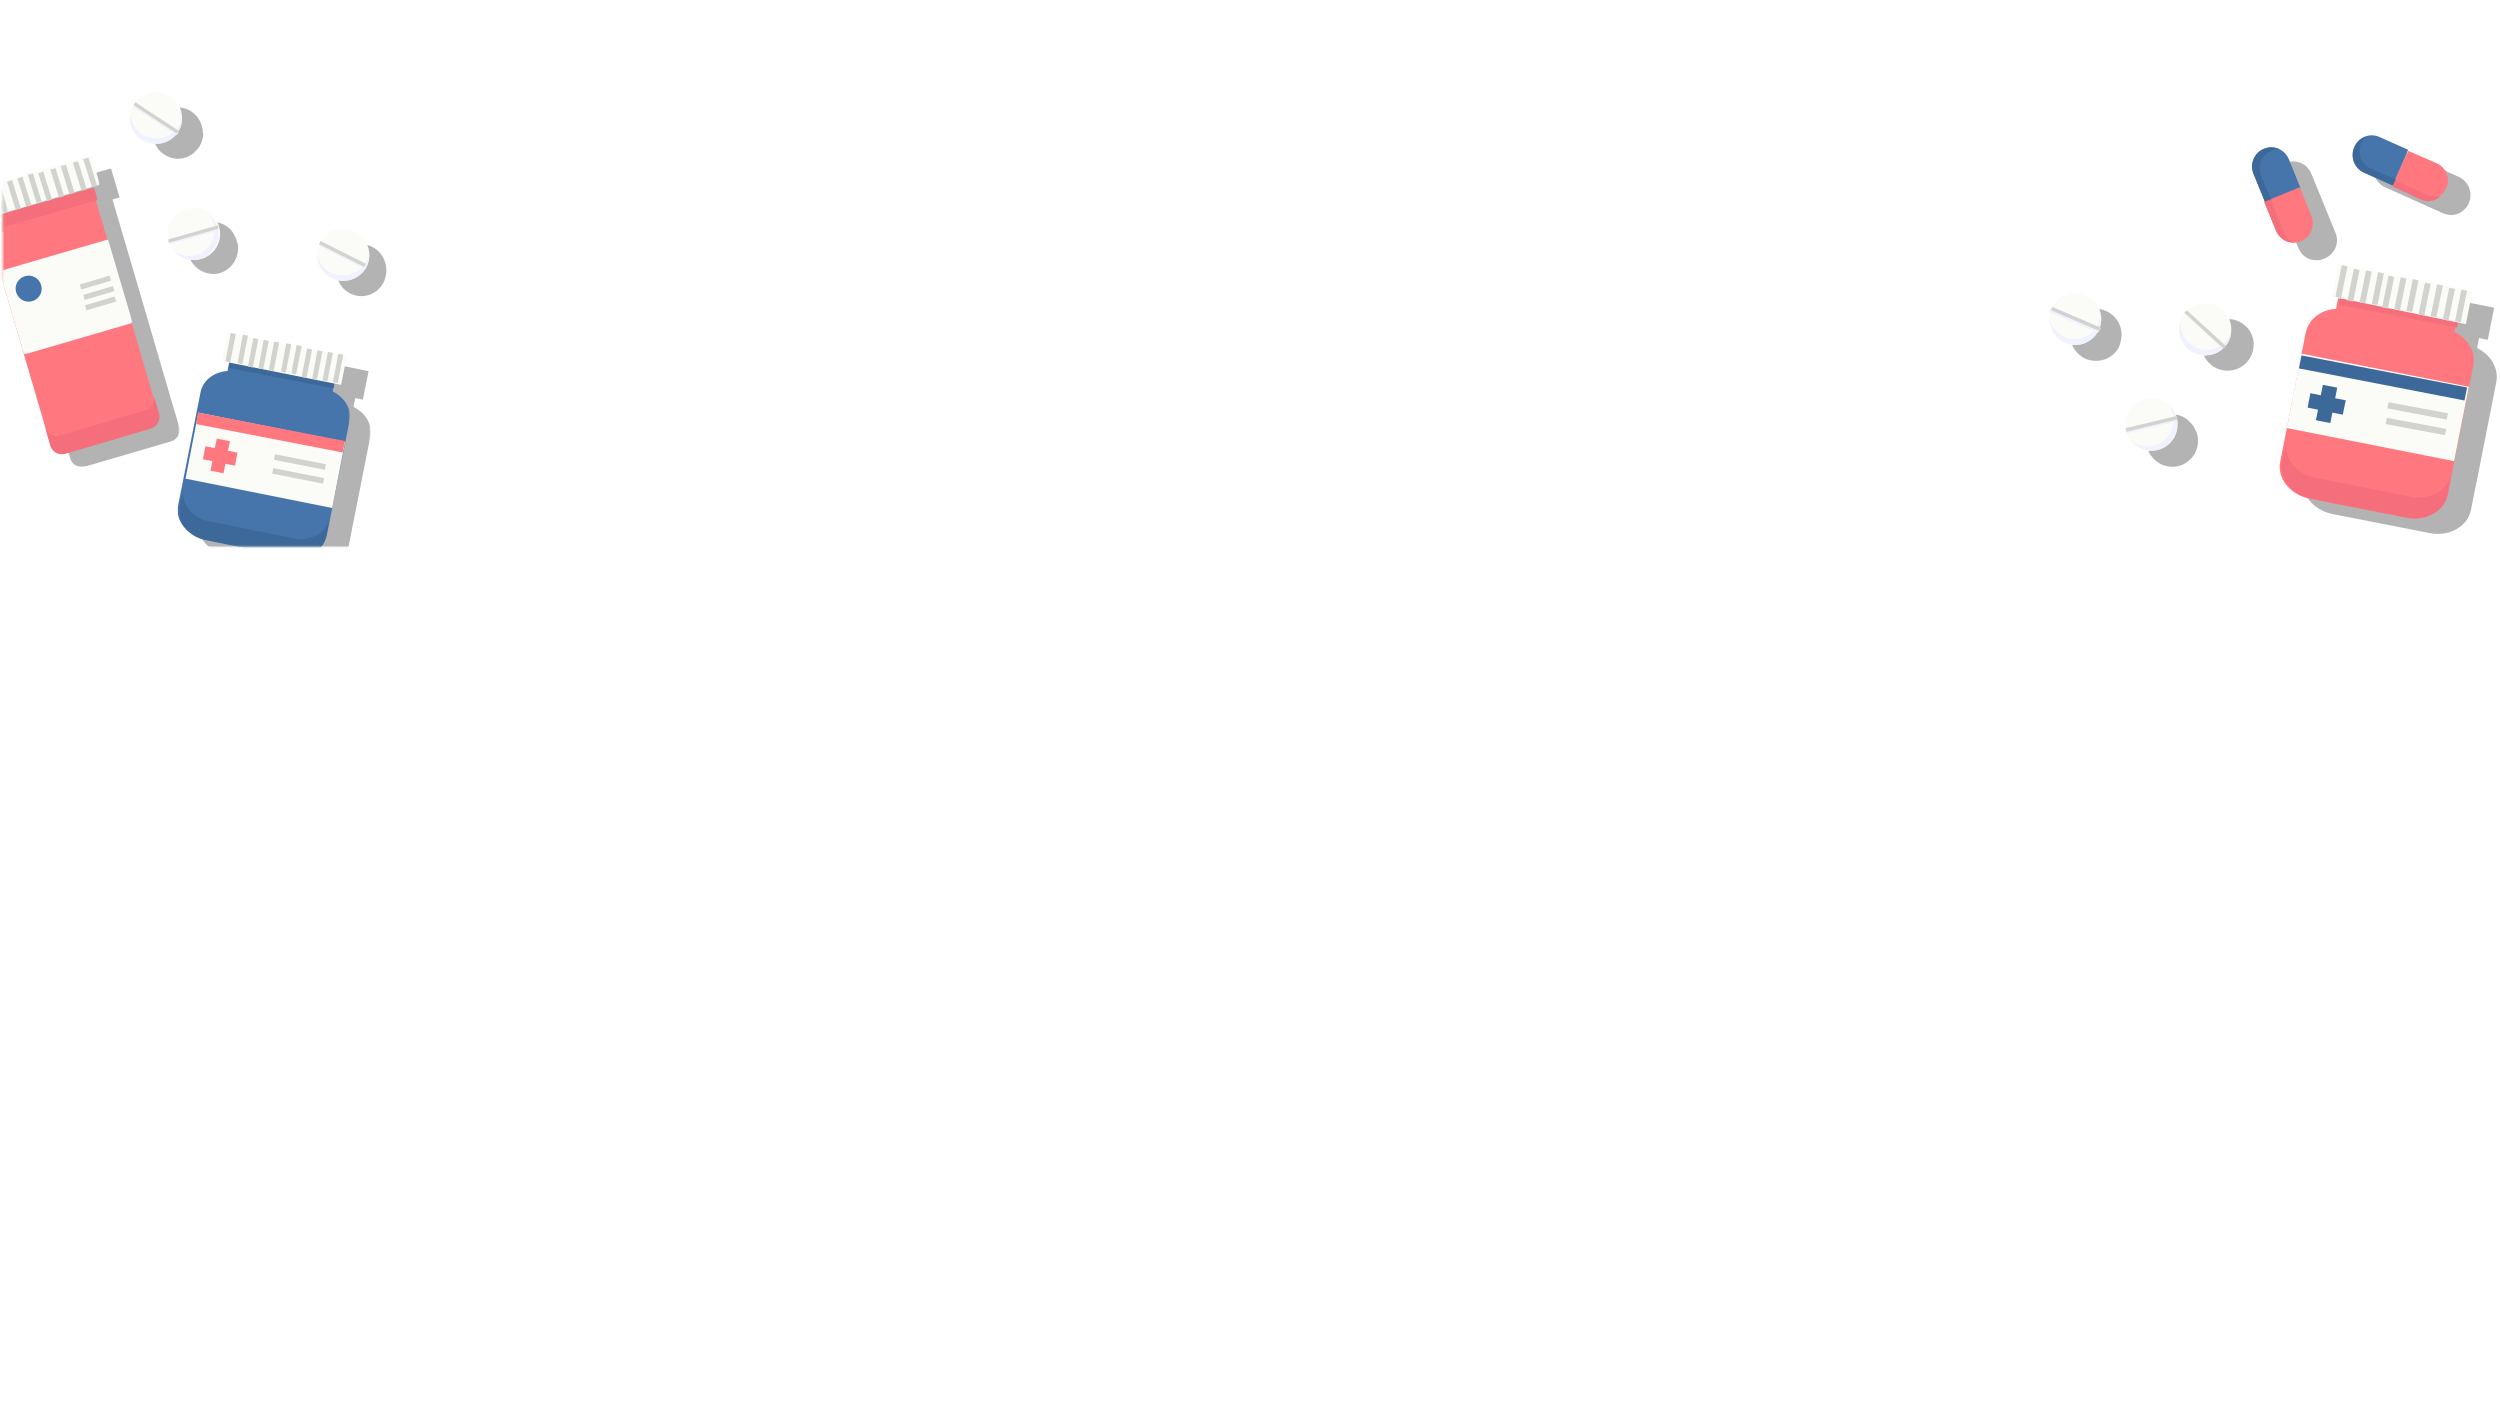 <?xml version="1.0" encoding="utf-8"?>
<!-- Generator: Adobe Illustrator 24.1.2, SVG Export Plug-In . SVG Version: 6.00 Build 0)  -->
<svg version="1.1" id="Layer_1" xmlns="http://www.w3.org/2000/svg" xmlns:xlink="http://www.w3.org/1999/xlink" x="0px" y="0px"
	 viewBox="0 0 1442 809" style="enable-background:new 0 0 1442 809;" xml:space="preserve">
<style type="text/css">
	.st0{fill:none;}
	.st1{opacity:0.3;fill-rule:evenodd;clip-rule:evenodd;enable-background:new    ;}
	.st2{fill-rule:evenodd;clip-rule:evenodd;fill:#4675AB;}
	.st3{fill-rule:evenodd;clip-rule:evenodd;fill:#FF787F;}
	.st4{fill-rule:evenodd;clip-rule:evenodd;fill:#3D699A;}
	.st5{fill-rule:evenodd;clip-rule:evenodd;fill:#F56E7C;}
	.st6{fill-rule:evenodd;clip-rule:evenodd;fill:#FBFCF7;}
	.st7{fill-rule:evenodd;clip-rule:evenodd;fill:#D2D3CE;}
	.st8{fill-rule:evenodd;clip-rule:evenodd;fill:#F0F2FF;}
	.st9{opacity:0.3;}
	.st10{filter:url(#Adobe_OpacityMaskFilter);}
	.st11{fill-rule:evenodd;clip-rule:evenodd;fill:#FFFFFF;}
	.st12{mask:url(#mask-2_1_);fill-rule:evenodd;clip-rule:evenodd;}
	.st13{filter:url(#Adobe_OpacityMaskFilter_1_);}
	.st14{mask:url(#mask-4_1_);fill-rule:evenodd;clip-rule:evenodd;}
	.st15{filter:url(#Adobe_OpacityMaskFilter_2_);}
	.st16{mask:url(#mask-6_1_);fill-rule:evenodd;clip-rule:evenodd;fill:#FF787F;}
	.st17{filter:url(#Adobe_OpacityMaskFilter_3_);}
	.st18{mask:url(#mask-8_1_);fill-rule:evenodd;clip-rule:evenodd;fill:#FBFCF7;}
	.st19{filter:url(#Adobe_OpacityMaskFilter_4_);}
	.st20{mask:url(#mask-10_1_);fill-rule:evenodd;clip-rule:evenodd;fill:#FBFCF7;}
	.st21{filter:url(#Adobe_OpacityMaskFilter_5_);}
	.st22{mask:url(#mask-12_1_);fill-rule:evenodd;clip-rule:evenodd;fill:#D2D3CE;}
	.st23{filter:url(#Adobe_OpacityMaskFilter_6_);}
	.st24{mask:url(#mask-14_1_);fill-rule:evenodd;clip-rule:evenodd;fill:#F56E7C;}
	.st25{filter:url(#Adobe_OpacityMaskFilter_7_);}
	.st26{mask:url(#mask-16_1_);fill-rule:evenodd;clip-rule:evenodd;fill:#4675AB;}
	.st27{filter:url(#Adobe_OpacityMaskFilter_8_);}
	.st28{mask:url(#mask-18_1_);fill-rule:evenodd;clip-rule:evenodd;fill:#3D699A;}
</style>
<g id="Page-1">
	<g id="AB2D-Overview-page" transform="translate(1, 3)">
		<g id="Group-2" transform="translate(-0.577, -3)">
			<polygon id="Fill-3" class="st0" points="0.6,809 1440.6,809 1440.6,0 0.6,0 			"/>
			<g id="Group-212" transform="translate(0, 53)">
				<path id="Fill-1" class="st1" d="M1346.7,81.3l-6.9-16.9l-7.1-17.3c-1.3-3.1-3.8-5.4-6.8-6.4c0,0,0,0,0,0
					c-0.4-0.1-0.7-0.2-1.1-0.3c0,0,0,0-0.1,0c-0.3-0.1-0.7-0.2-1.1-0.2c0,0-0.1,0-0.1,0c-0.3,0-0.7-0.1-1-0.1c-0.1,0-0.1,0-0.2,0
					c-0.3,0-0.6,0-0.9,0c-0.1,0-0.2,0-0.3,0c-0.3,0-0.6,0.1-0.9,0.1c-0.1,0-0.2,0-0.3,0c-0.3,0.1-0.6,0.1-0.9,0.2
					c-0.1,0-0.2,0-0.3,0.1c-0.4,0.1-0.8,0.2-1.2,0.4c-5.9,2.4-8.7,9-6.3,14.8l7.1,17.3l6.9,16.9c0.2,0.5,0.4,0.9,0.7,1.4
					c0.1,0.1,0.1,0.2,0.2,0.3c0.3,0.4,0.5,0.8,0.8,1.2c0,0,0,0,0,0.1c0.3,0.4,0.7,0.7,1,1.1c0.1,0.1,0.2,0.1,0.2,0.2
					c0.4,0.3,0.7,0.6,1.1,0.9c0,0,0,0,0,0c0.4,0.3,0.9,0.5,1.3,0.8c0.1,0,0.1,0.1,0.2,0.1c0.9,0.4,1.9,0.8,2.9,0.9c0,0,0.1,0,0.1,0
					c0.5,0.1,1,0.1,1.6,0.2c1.6,0.1,3.2-0.2,4.7-0.8C1346.3,93.8,1349.1,87.2,1346.7,81.3"/>
				<path id="Fill-3_1_" class="st1" d="M1423.6,64.2c2.5-5.8-0.1-12.6-5.8-15.2l-16.5-7.4l-16.9-7.6c-2.7-1.2-5.5-1.2-8.1-0.4l0,0
					c-0.4,0.1-0.7,0.3-1.1,0.4c0,0,0,0,0,0c-0.3,0.2-0.7,0.3-1,0.5c0,0,0,0,0,0c-0.3,0.2-0.6,0.4-0.9,0.6c0,0-0.1,0-0.1,0.1
					c-0.3,0.2-0.5,0.4-0.8,0.6c0,0-0.1,0.1-0.1,0.1c-0.2,0.2-0.4,0.4-0.7,0.7c-0.1,0.1-0.1,0.1-0.2,0.2c-0.2,0.2-0.4,0.5-0.5,0.7
					c-0.1,0.1-0.1,0.2-0.2,0.2c-0.2,0.2-0.3,0.5-0.5,0.7c-0.1,0.1-0.1,0.2-0.2,0.3c-0.2,0.3-0.4,0.7-0.5,1.1
					c-2.5,5.8,0.1,12.6,5.8,15.2l16.9,7.6l16.5,7.4c0.5,0.2,0.9,0.4,1.4,0.5c0.1,0,0.2,0.1,0.4,0.1c0.5,0.1,0.9,0.2,1.4,0.3
					c0,0,0,0,0.1,0c0.5,0.1,1,0.1,1.5,0.1c0.1,0,0.2,0,0.3,0c0.5,0,0.9-0.1,1.4-0.1c0,0,0,0,0,0c0.5-0.1,1-0.2,1.5-0.4
					c0.1,0,0.1,0,0.2-0.1c1-0.3,1.9-0.8,2.7-1.4c0,0,0.1,0,0.1-0.1c0.4-0.3,0.8-0.6,1.2-1h0C1422,67,1423,65.7,1423.6,64.2"/>
				<path id="Fill-5" class="st1" d="M1428.4,147.8l0.4-2.3l0.7-3.5l5,1l3.7-18.5l-30.5-6.1l-3.3-0.7l-17.5-3.5l-1.1-0.2l-19.7-3.9
					l-3.3-0.7l-2.7-0.5l-3.7,18.5l5,1l-1.2,5.9c-8.7,0.6-15.9,6-17.5,13.7l-3,15.1l-1.1,5.7l-6.9,35h0l-3.6,18.4
					c-1.9,9.6,5.7,19.1,16.9,21.3l56.1,11c11.2,2.2,21.8-3.8,23.7-13.3l2.4-12l1.3-6.3l6.9-35l4.1-20.8
					C1440.8,159.3,1436.2,151.6,1428.4,147.8"/>
				<path id="Fill-7" class="st1" d="M1193.7,142c0,0.2,0,0.3,0.1,0.5c0.1,0.6,0.2,1.3,0.4,1.9c0,0,0,0,0,0c0.2,0.6,0.4,1.2,0.7,1.8
					c0.1,0.1,0.1,0.3,0.2,0.4c0.3,0.6,0.6,1.1,0.9,1.7c0,0,0,0,0,0c0.4,0.5,0.7,1,1.2,1.5c0.1,0.1,0.2,0.2,0.3,0.4
					c0.4,0.5,0.9,0.9,1.4,1.4c0,0,0,0,0,0c0.5,0.4,1,0.8,1.6,1.2c0.1,0.1,0.3,0.2,0.4,0.3c0.6,0.3,1.2,0.7,1.8,0.9
					c2.9,1.2,5.9,1.4,8.7,0.9c0.9-0.2,1.9-0.5,2.8-0.8c1.3-0.5,2.6-1.3,3.7-2.2c1.4-1.1,2.6-2.5,3.5-4.1l0,0c0,0,0-0.1,0.1-0.1
					c0-0.1,0.1-0.1,0.1-0.2c0.1-0.2,0.2-0.3,0.2-0.5c0,0,0,0,0,0l0,0c0-0.1,0.1-0.2,0.1-0.3c0,0,0-0.1,0.1-0.1c0,0,0-0.1,0-0.1
					c0.1-0.1,0.1-0.3,0.2-0.4c0.1-0.3,0.2-0.6,0.3-0.9l0,0c0-0.1,0.1-0.3,0.1-0.4c0-0.1,0.1-0.3,0.1-0.4c0.1-0.3,0.2-0.6,0.2-0.9
					c0-0.2,0.1-0.3,0.1-0.5c0.1-0.3,0.1-0.6,0.1-0.9c0-0.2,0-0.3,0.1-0.5c0-0.4,0.1-0.8,0.1-1.3c0-0.2,0-0.3,0-0.5
					c0-0.3,0-0.6,0-0.8c0-0.2,0-0.4-0.1-0.6c0-0.2-0.1-0.5-0.1-0.7c0-0.2-0.1-0.4-0.1-0.6c0-0.1,0-0.1,0-0.2c0,0,0,0,0,0
					c-1-4.6-4.2-8.6-8.8-10.6c-7.3-3.1-15.7,0.1-19.2,7.1l0,0c-0.1,0.3-0.3,0.6-0.4,0.9c-0.1,0.2-0.1,0.3-0.2,0.5c0,0,0,0.1,0,0.1
					c0,0,0,0.1,0,0.1c0,0.1-0.1,0.2-0.1,0.3l0,0l0,0c-0.1,0.3-0.2,0.5-0.2,0.8c0,0.1,0,0.1-0.1,0.2l0,0c-0.4,1.3-0.5,2.6-0.5,3.9
					c0,0,0,0,0,0c0,0,0,0,0,0C1193.6,140.7,1193.6,141.3,1193.7,142"/>
				<path id="Fill-9" class="st1" d="M1294.8,135c-5.8-5.4-14.8-5.3-20.5,0.1l0,0c-0.2,0.2-0.5,0.5-0.7,0.7
					c-0.1,0.1-0.2,0.2-0.3,0.4c0,0,0,0-0.1,0.1c0,0-0.1,0.1-0.1,0.1c-0.1,0.1-0.1,0.1-0.2,0.2l0,0c0,0,0,0,0,0
					c-0.2,0.2-0.3,0.4-0.5,0.6c0,0-0.1,0.1-0.1,0.1l0,0c-0.8,1.1-1.4,2.3-1.9,3.5v0c0,0,0,0,0,0c-0.2,0.6-0.4,1.2-0.5,1.9
					c0,0.1-0.1,0.3-0.1,0.4c-0.1,0.6-0.2,1.3-0.3,1.9c0,0,0,0,0,0c0,0.6,0,1.3,0,1.9c0,0.2,0,0.3,0,0.5c0.1,0.6,0.2,1.3,0.3,1.9
					c0,0,0,0,0,0c0.1,0.6,0.3,1.2,0.6,1.8c0.1,0.1,0.1,0.3,0.2,0.4c0.2,0.6,0.5,1.2,0.8,1.8c0,0,0,0,0,0c0.3,0.6,0.7,1.1,1.1,1.6
					c0.1,0.1,0.2,0.3,0.3,0.4c0.4,0.5,0.9,1,1.4,1.5c5.6,5.2,14.1,5.3,19.8,0.6l0,0c0,0,0.1-0.1,0.1-0.1c0.2-0.2,0.4-0.4,0.6-0.5
					c0,0,0,0,0,0l0,0c0.1-0.1,0.1-0.1,0.2-0.2c0,0,0.1-0.1,0.1-0.1c0,0,0,0,0.1-0.1c0.1-0.1,0.2-0.2,0.3-0.3
					c0.2-0.2,0.4-0.5,0.6-0.7l0,0c0.2-0.3,0.5-0.6,0.7-0.9c0.1-0.1,0.2-0.3,0.3-0.4c0.4-0.6,0.7-1.2,1-1.8c0-0.1,0.1-0.1,0.1-0.2
					c0.3-0.6,0.5-1.2,0.7-1.8c0-0.1,0.1-0.2,0.1-0.3c0.2-0.7,0.3-1.3,0.4-2c0,0,0-0.1,0-0.1c0,0,0,0,0,0
					C1300.1,143.3,1298.5,138.4,1294.8,135"/>
				<path id="Fill-11" class="st1" d="M1249.1,186.4c-7.7,1.8-12.6,9.4-11.3,17.1l0,0c0.1,0.3,0.1,0.6,0.2,1c0,0.2,0.1,0.3,0.1,0.5
					c0,0,0,0.1,0,0.1c0,0,0,0.1,0,0.1c0,0.1,0,0.2,0.1,0.3l0,0c0,0,0,0,0,0c0.1,0.3,0.2,0.5,0.3,0.8c0,0,0,0.1,0,0.2l0,0
					c0.5,1.3,1.1,2.4,1.9,3.5l0,0c0,0,0,0,0,0c0.4,0.5,0.8,1,1.3,1.5c0.1,0.1,0.2,0.2,0.3,0.3c0.5,0.4,0.9,0.9,1.4,1.3c0,0,0,0,0,0
					c0.5,0.4,1.1,0.7,1.6,1.1c0.1,0.1,0.3,0.2,0.4,0.2c0.6,0.3,1.1,0.6,1.7,0.8c0,0,0,0,0,0c0.6,0.2,1.2,0.4,1.9,0.6
					c0.2,0,0.3,0.1,0.5,0.1c0.6,0.1,1.3,0.2,1.9,0.3c0,0,0,0,0,0c0.7,0,1.3,0,2,0c0.2,0,0.3,0,0.5,0c0.7-0.1,1.3-0.2,2-0.3
					c7.4-1.8,12.2-8.8,11.4-16.1l0,0c0-0.1,0-0.1,0-0.2c0-0.3-0.1-0.5-0.1-0.8c0,0,0,0,0,0l0,0c0-0.1,0-0.2-0.1-0.3c0,0,0-0.1,0-0.1
					c0,0,0-0.1,0-0.1c0-0.2-0.1-0.3-0.1-0.5c-0.1-0.3-0.2-0.6-0.3-0.9l0,0c-0.1-0.4-0.2-0.7-0.4-1.1c-0.1-0.1-0.1-0.3-0.2-0.4
					c-0.3-0.6-0.6-1.3-0.9-1.8c0-0.1-0.1-0.1-0.1-0.2c-0.3-0.5-0.7-1.1-1.1-1.6c-0.1-0.1-0.1-0.2-0.2-0.2c-0.4-0.5-0.9-1-1.4-1.5
					c0,0,0,0-0.1-0.1c0,0,0,0,0,0C1258.9,186.6,1254,185.2,1249.1,186.4"/>
				<path id="Fill-13" class="st2" d="M1326.6,55.7l-6.8-16.8c-2.3-5.7-8.7-8.4-14.3-6.1c-5.6,2.3-8.3,8.7-6.1,14.4l6.8,16.8
					L1326.6,55.7z"/>
				<path id="Fill-15" class="st3" d="M1305.6,63.4l6.7,16.6c2.3,5.7,8.8,8.5,14.4,6.2c5.7-2.3,8.4-8.9,6.1-14.6l-6.7-16.6
					L1305.6,63.4z"/>
				<path id="Fill-17" class="st4" d="M1309.7,62.6l-5.9-14.3c-2.3-5.7,0.4-12.1,6.1-14.4c1.5-0.6,3-0.9,4.6-0.8
					c-2.7-1.3-6-1.5-9-0.3c-5.7,2.3-8.5,8.7-6.1,14.4l6.9,16.8L1309.7,62.6z"/>
				<path id="Fill-19" class="st5" d="M1322.6,87c-2.5-1.2-4.5-3.2-5.6-5.9l-7.9-19.1l-3.5,1.4l6.8,16.6
					C1314.2,84.3,1318.2,86.9,1322.6,87"/>
				<path id="Fill-21" class="st2" d="M1388.6,33.4L1372,26c-5.6-2.5-12.1,0.1-14.5,5.8c-2.5,5.7,0.1,12.3,5.6,14.8l16.5,7.5
					L1388.6,33.4z"/>
				<path id="Fill-23" class="st3" d="M1379.6,54l16.3,7.1c5.6,2.4,12.2-0.1,14.7-5.6s-0.1-12-5.7-14.4l-16.3-7.1L1379.6,54z"/>
				<path id="Fill-25" class="st4" d="M1381.6,50.6l-14.3-6.3c-5.7-2.5-8.2-9-5.7-14.6c0.7-1.5,1.6-2.7,2.7-3.7
					c-2.9,1-5.4,3.1-6.7,6c-2.5,5.6,0.1,12.2,5.7,14.6l16.8,7.3L1381.6,50.6z"/>
				<path id="Fill-27" class="st5" d="M1407.6,60c-2.5,0.9-5.3,0.8-7.9-0.4l-18.6-8.6l-1.5,3.5l16.1,7.5
					C1399.8,63.9,1404.5,63,1407.6,60"/>
				<path id="Fill-29" class="st3" d="M1415.4,138.5l1.2-6.1l-68.4-13.4l-1.2,6.1c-8.7,0.6-15.9,6-17.5,13.8l-14.7,74.4
					c-1.9,9.6,5.7,19.1,16.9,21.3l56.1,11c11.2,2.2,21.8-3.8,23.7-13.4l14.7-74.4C1427.8,150.1,1423.2,142.3,1415.4,138.5"/>
				<polygon id="Fill-31" class="st5" points="1416.8,136 1348.6,122.8 1349.3,119 1417.6,132.2 				"/>
				<polygon id="Fill-33" class="st6" points="1425.6,115 1348.3,99 1344.6,118 1421.9,134 				"/>
				<polygon id="Fill-35" class="st7" points="1353.6,100.7 1350.3,100 1346.6,118.3 1349.9,119 				"/>
				<polygon id="Fill-37" class="st7" points="1360.6,102.7 1357.3,102 1353.6,120.3 1356.9,121 				"/>
				<polygon id="Fill-39" class="st7" points="1367.6,103.7 1364.3,103 1360.6,121.3 1363.9,122 				"/>
				<polygon id="Fill-41" class="st7" points="1374.6,104.7 1371.3,104 1367.6,122.3 1370.9,123 				"/>
				<polygon id="Fill-43" class="st7" points="1380.6,106.7 1377.3,106 1373.6,124.3 1376.9,125 				"/>
				<polygon id="Fill-45" class="st7" points="1387.6,107.7 1384.3,107 1380.6,125.3 1383.9,126 				"/>
				<polygon id="Fill-47" class="st7" points="1394.6,108.7 1391.3,108 1387.6,126.3 1390.9,127 				"/>
				<polygon id="Fill-49" class="st7" points="1401.6,110.7 1398.3,110 1394.6,128.3 1397.9,129 				"/>
				<polygon id="Fill-51" class="st7" points="1408.6,111.7 1405.3,111 1401.6,129.3 1404.9,130 				"/>
				<polygon id="Fill-53" class="st7" points="1415.6,113.7 1412.3,113 1408.6,131.3 1411.9,132 				"/>
				<polygon id="Fill-55" class="st7" points="1422.6,114.7 1419.3,114 1415.6,132.3 1418.9,133 				"/>
				<polygon id="Fill-57" class="st6" points="1415.1,213 1318.6,193.9 1327,151 1423.6,170.1 				"/>
				<path id="Fill-59" class="st5" d="M1390.2,233.5l-55.3-11c-11.1-2.2-18.5-11.8-16.7-21.4l-2.3,12.1c-1.9,9.6,5.6,19.2,16.7,21.4
					l55.3,11c11.1,2.2,21.5-3.8,23.4-13.4l2.3-12.1C1411.7,229.7,1401.2,235.7,1390.2,233.5"/>
				<polygon id="Fill-61" class="st4" points="1421.1,178 1325.6,159.5 1327.1,152 1422.6,170.5 				"/>
				<polygon id="Fill-63" class="st4" points="1352.6,177.9 1346.5,176.7 1347.7,170.6 1339.4,169 1338.2,175 1332.2,173.8 
					1330.6,182.1 1336.6,183.3 1335.4,189.4 1343.7,191 1344.9,185 1350.9,186.2 				"/>
				<polygon id="Fill-65" class="st7" points="1410.8,189 1376.6,182.6 1377.3,179 1411.6,185.4 				"/>
				<polygon id="Fill-67" class="st7" points="1409.8,198 1375.6,191.6 1376.3,188 1410.6,194.4 				"/>
				<path id="Fill-69" class="st6" d="M1210.4,136.8c-3.2,7.6-12,11.2-19.6,8s-11.2-12-8-19.6c3.2-7.6,12-11.2,19.6-8
					C1210,120.4,1213.6,129.2,1210.4,136.8"/>
				<path id="Fill-71" class="st8" d="M1211.2,127c0,2-0.4,4-1.2,6c-3.2,7.9-12,11.7-19.6,8.3c-4.6-2-7.8-6.2-8.8-10.9
					c0,6.1,3.5,11.8,9.2,14.4c7.6,3.3,16.4-0.4,19.6-8.3C1211.7,133.3,1211.9,130.1,1211.2,127"/>
				<path id="Fill-73" class="st8" d="M1182,125.5c-0.2,0.5-0.3,0.9-0.4,1.4l28.1,12.1c0.2-0.4,0.5-0.8,0.7-1.3
					c0.1-0.2,0.1-0.4,0.2-0.6l-28.3-12.1C1182.2,125.2,1182.1,125.4,1182,125.5"/>
				<path id="Fill-75" class="st7" d="M1182.9,124.9c-0.1,0.3-0.2,0.6-0.4,1l28.2,12.1c0.1-0.3,0.3-0.6,0.4-0.9
					c0.1-0.3,0.2-0.6,0.4-1l-28.2-12.1C1183.2,124.3,1183.1,124.6,1182.9,124.9"/>
				<path id="Fill-77" class="st6" d="M1282.6,147.2c-5.6,6.1-15.1,6.4-21.2,0.8s-6.4-15.1-0.8-21.2c5.6-6.1,15.1-6.4,21.2-0.8
					C1287.9,131.6,1288.2,141.1,1282.6,147.2"/>
				<path id="Fill-79" class="st8" d="M1286.6,139c-0.7,1.8-1.7,3.5-3.1,5c-5.7,6-15.2,6.4-21.3,0.8c-3.7-3.4-5.3-8.2-4.7-12.8
					c-2,5.5-0.7,11.8,3.9,16c6.1,5.6,15.6,5.2,21.3-0.8C1284.9,144.9,1286.2,142,1286.6,139"/>
				<path id="Fill-81" class="st8" d="M1260.4,126.4c-0.3,0.4-0.6,0.7-0.8,1.1l21.6,20.5c0.3-0.3,0.7-0.6,1-0.9
					c0.1-0.1,0.3-0.3,0.4-0.4l-21.7-20.6C1260.7,126.1,1260.6,126.3,1260.4,126.4"/>
				<path id="Fill-83" class="st7" d="M1260.2,126.7c-0.2,0.2-0.4,0.5-0.7,0.7l22.6,20.6c0.2-0.2,0.5-0.5,0.7-0.7
					c0.2-0.2,0.4-0.5,0.7-0.7l-22.6-20.6C1260.7,126.2,1260.5,126.5,1260.2,126.7"/>
				<path id="Fill-85" class="st6" d="M1255.2,188.5c1.9,8.1-3,16.1-11.1,18.1c-8.1,1.9-16.1-3-18.1-11.1c-1.9-8.1,3-16.1,11.1-18.1
					C1245.2,175.5,1253.2,180.5,1255.2,188.5"/>
				<path id="Fill-87" class="st8" d="M1250.4,180c1.1,1.6,2,3.5,2.5,5.5c1.9,8.3-3,16.6-11.1,18.5c-4.9,1.2-9.8-0.2-13.3-3.4
					c3.4,4.9,9.5,7.4,15.5,5.9c8-2,13-10.3,11.1-18.5C1254.4,184.8,1252.7,182,1250.4,180"/>
				<path id="Fill-89" class="st8" d="M1225.7,195.7c0.1,0.5,0.3,0.9,0.4,1.3l29.4-7c0-0.5-0.1-0.9-0.2-1.4c0-0.2-0.1-0.4-0.2-0.6
					l-29.6,7.1C1225.6,195.3,1225.7,195.5,1225.7,195.7"/>
				<path id="Fill-91" class="st7" d="M1225.8,195c0.1,0.3,0.2,0.6,0.3,1l29.5-7.1c-0.1-0.3-0.1-0.7-0.2-1c-0.1-0.3-0.2-0.6-0.3-1
					l-29.5,7.1C1225.6,194.4,1225.7,194.7,1225.8,195"/>
				<path id="Fill-93" class="st1" d="M116.6,23.6c0-0.1,0-0.1,0-0.2c0,0,0,0,0,0c-0.2-4.7-2.4-9.2-6.5-12c-6.4-4.4-15-2.7-19.5,3.5
					l0,0c-0.2,0.3-0.4,0.5-0.5,0.8c-0.1,0.1-0.2,0.3-0.2,0.4c0,0,0,0,0,0.1c0,0,0,0.1-0.1,0.1c0,0.1-0.1,0.2-0.1,0.2l0,0
					c0,0,0,0,0,0c-0.1,0.2-0.3,0.5-0.4,0.7c0,0-0.1,0.1-0.1,0.1l0,0c-0.6,1.2-1,2.5-1.2,3.8v0c0,0,0,0,0,0c-0.1,0.6-0.2,1.3-0.2,1.9
					c0,0.2,0,0.3,0,0.5c0,0.6,0,1.3,0.1,1.9c0,0,0,0,0,0c0.1,0.6,0.2,1.3,0.3,1.9c0,0.2,0.1,0.3,0.1,0.4c0.2,0.6,0.3,1.2,0.6,1.8
					c0,0,0,0,0,0c0.2,0.6,0.5,1.2,0.8,1.7c0.1,0.1,0.2,0.3,0.2,0.4c0.3,0.5,0.7,1.1,1.1,1.6c0,0,0,0,0,0c0.4,0.5,0.9,1,1.3,1.4
					c0.1,0.1,0.2,0.2,0.4,0.3c0.5,0.4,1,0.9,1.6,1.2c6.2,4.2,14.3,2.9,18.9-2.8l0,0c0,0,0.1-0.1,0.1-0.1c0.2-0.2,0.3-0.4,0.5-0.6
					c0,0,0,0,0,0l0,0c0.1-0.1,0.1-0.2,0.2-0.2c0,0,0.1-0.1,0.1-0.1c0,0,0,0,0-0.1c0.1-0.1,0.2-0.3,0.3-0.4c0.2-0.3,0.3-0.6,0.5-0.8
					l0,0c0.1-0.1,0.1-0.2,0.2-0.4c0.1-0.1,0.1-0.3,0.2-0.4c0.1-0.3,0.3-0.6,0.4-0.9c0.1-0.2,0.1-0.3,0.2-0.5
					c0.1-0.3,0.2-0.6,0.3-0.9c0-0.1,0.1-0.3,0.1-0.4c0.1-0.4,0.2-0.8,0.3-1.2c0-0.2,0-0.3,0.1-0.5c0-0.3,0.1-0.5,0.1-0.8
					c0-0.2,0-0.4,0-0.6c0-0.2,0-0.5,0-0.7C116.6,24,116.6,23.8,116.6,23.6"/>
				<path id="Fill-95" class="st1" d="M136.3,86.9c0-0.1,0-0.2-0.1-0.3c0,0,0-0.1,0-0.1c0,0,0-0.1,0-0.1c0-0.2-0.1-0.3-0.1-0.5
					c-0.1-0.3-0.2-0.6-0.3-0.9l0,0c0-0.1-0.1-0.3-0.1-0.4c-0.1-0.1-0.1-0.3-0.2-0.4c-0.1-0.3-0.2-0.6-0.4-0.9
					c-0.1-0.1-0.1-0.3-0.2-0.4c-0.1-0.3-0.3-0.5-0.4-0.8c-0.1-0.1-0.1-0.3-0.2-0.4c-0.2-0.4-0.5-0.7-0.7-1c-0.1-0.1-0.2-0.2-0.3-0.4
					c-0.2-0.2-0.3-0.4-0.5-0.6c-0.1-0.1-0.3-0.3-0.4-0.4c-0.2-0.2-0.3-0.3-0.5-0.5c-0.1-0.1-0.3-0.3-0.4-0.4c0,0-0.1-0.1-0.1-0.1
					c0,0,0,0,0,0c-3.5-2.9-8.3-4.1-13-2.8c-7.4,2.2-11.8,9.9-10.2,17.6l0,0c0.1,0.3,0.1,0.6,0.2,1c0,0.2,0.1,0.3,0.1,0.5
					c0,0,0,0.1,0,0.1c0,0,0,0.1,0,0.1c0,0.1,0.1,0.2,0.1,0.3l0,0c0,0,0,0,0,0c0.1,0.3,0.2,0.5,0.3,0.7c0,0,0,0.1,0.1,0.1l0,0
					c0.5,1.2,1.2,2.4,2,3.4c0,0,0,0,0,0l0,0c0,0,0.1,0.1,0.1,0.1c0.2,0.3,0.5,0.6,0.7,0.8c0.1,0.1,0.2,0.2,0.3,0.3
					c0.2,0.2,0.4,0.4,0.6,0.6c0.1,0.1,0.2,0.2,0.3,0.3c0.3,0.3,0.6,0.5,1,0.8c0,0,0.1,0.1,0.1,0.1c0.3,0.2,0.6,0.4,0.9,0.6
					c0.1,0.1,0.2,0.1,0.4,0.2c0.3,0.1,0.5,0.3,0.8,0.4c0.1,0.1,0.2,0.1,0.4,0.2c0.4,0.2,0.8,0.3,1.2,0.5c0,0,0.1,0,0.1,0
					c0.4,0.1,0.7,0.2,1.1,0.3c0.1,0,0.3,0.1,0.4,0.1c0.3,0.1,0.6,0.1,0.9,0.2c0.1,0,0.3,0,0.4,0.1c0.4,0.1,0.8,0.1,1.3,0.1h0
					c0.4,0,0.8,0,1.3,0c0.1,0,0.3,0,0.4,0c0.3,0,0.6-0.1,1-0.1c0.1,0,0.3,0,0.4-0.1c0.4-0.1,0.9-0.2,1.3-0.3
					c7.1-2.1,11.4-9.2,10.4-16.6l0,0c0-0.1,0-0.1,0-0.2C136.4,87.4,136.3,87.2,136.3,86.9C136.3,86.9,136.3,86.9,136.3,86.9
					L136.3,86.9z"/>
				<path id="Fill-97" class="st1" d="M193.6,104.1c0,0.2,0,0.3,0,0.5c0.1,0.6,0.2,1.3,0.3,1.9c0,0,0,0,0,0c0.1,0.6,0.3,1.2,0.6,1.8
					c0.1,0.1,0.1,0.3,0.2,0.4c0.2,0.6,0.5,1.2,0.8,1.7c0,0,0,0,0,0c0.3,0.6,0.7,1.1,1,1.6c0.1,0.1,0.2,0.3,0.3,0.4
					c0.4,0.5,0.8,1,1.3,1.4c0,0,0,0,0,0c0.5,0.5,1,0.9,1.5,1.2c0.1,0.1,0.3,0.2,0.4,0.3c0.5,0.4,1.1,0.7,1.7,1
					c6.6,3.3,14.5,1,18.4-5.2l0,0c0,0,0.1-0.1,0.1-0.1c0.1-0.2,0.3-0.5,0.4-0.7l0,0l0,0c0-0.1,0.1-0.2,0.1-0.2c0,0,0-0.1,0.1-0.1
					c0,0,0-0.1,0-0.1c0.1-0.1,0.2-0.3,0.2-0.4c0.1-0.3,0.3-0.6,0.4-0.9l0,0c0.1-0.1,0.1-0.3,0.1-0.4c0.1-0.1,0.1-0.3,0.1-0.4
					c0.1-0.3,0.2-0.6,0.3-0.9c0-0.2,0.1-0.3,0.1-0.5c0.1-0.3,0.1-0.6,0.2-0.9c0-0.1,0.1-0.3,0.1-0.4c0.1-0.4,0.1-0.8,0.1-1.3
					c0-0.2,0-0.3,0-0.5c0-0.3,0-0.6,0-0.8c0-0.2,0-0.4,0-0.6c0-0.2,0-0.5-0.1-0.7c0-0.2,0-0.4-0.1-0.6c0-0.1,0-0.1,0-0.2
					c0,0,0,0,0,0c-0.7-4.6-3.5-8.8-7.9-11c-6.9-3.5-15.2-0.8-18.9,6l0,0c-0.2,0.3-0.3,0.6-0.4,0.9c-0.1,0.1-0.1,0.3-0.2,0.4
					c0,0,0,0,0,0.1c0,0,0,0.1,0,0.1c0,0.1-0.1,0.2-0.1,0.3l0,0c0,0,0,0,0,0c-0.1,0.2-0.2,0.5-0.3,0.7c0,0,0,0.1-0.1,0.1l0,0
					c-0.4,1.3-0.7,2.6-0.7,3.9v0v0C193.6,102.8,193.6,103.5,193.6,104.1"/>
				<g id="Group-101" transform="translate(0.577, 44)" class="st9">
					<g id="Clip-100">
					</g>
					<defs>
						<filter id="Adobe_OpacityMaskFilter" filterUnits="userSpaceOnUse" x="-7.9" y="0.1" width="110.6" height="172.3">
							<feColorMatrix  type="matrix" values="1 0 0 0 0  0 1 0 0 0  0 0 1 0 0  0 0 0 1 0"/>
						</filter>
					</defs>
					<mask maskUnits="userSpaceOnUse" x="-7.9" y="0.1" width="110.6" height="172.3" id="mask-2_1_">
						<g class="st10">
							<polygon id="path-1_1_" class="st11" points="0.6,0.1 102.7,0.1 102.7,172.4 0.6,172.4 							"/>
						</g>
					</mask>
					<path id="Fill-99" class="st12" d="M52.6,21.4l-6.1,1.8l4.9-1.4L52.6,21.4z M33.2,27.1L33.2,27.1l-0.7,0.2L33.2,27.1z
						 M39.1,25.4l0.4-0.1L34,26.9L39.1,25.4z M45.3,23.6l0.8-0.2L40.3,25L45.3,23.6z M-3,37.7l2.5-0.7L1,36.5l2.1,7.2l36.4,123.7
						c1.1,3.7,4.9,5.8,8.6,4.7l49.5-14.5c3.7-1.1,5.8-4.9,4.7-8.6l-3.1-10.4L86.9,96.5L72.7,48L66,25.3l-2.1-7.2l-11,3.2l4.9-1.4
						l1.4-0.4l4.3-1.3l2-0.6l2.5-0.7L63,0.1l-4,1.2l-1.5,0.4L22.7,11.9l-0.6,0.2l-5.7,1.7L15.6,14l-5.5,1.6l-0.9,0.3l-5.4,1.6
						l-1,0.3l-5.3,1.5l-3,0.9l-2.5,0.7L-3,37.7z"/>
				</g>
				<g id="Group-104" transform="translate(113.577, 147)" class="st9">
					<g id="Clip-103">
					</g>
					<defs>
						<filter id="Adobe_OpacityMaskFilter_1_" filterUnits="userSpaceOnUse" x="0.4" y="0.2" width="99.5" height="129.6">
							<feColorMatrix  type="matrix" values="1 0 0 0 0  0 1 0 0 0  0 0 1 0 0  0 0 0 1 0"/>
						</filter>
					</defs>
					<mask maskUnits="userSpaceOnUse" x="0.4" y="0.2" width="99.5" height="129.6" id="mask-4_1_">
						<g class="st13">
							<polygon id="path-3_1_" class="st11" points="0.4,0.2 99.9,0.2 99.9,115.3 0.4,115.3 							"/>
						</g>
					</mask>
					<path id="Fill-102" class="st14" d="M83.9,11.1L83.9,11.1l-2.9-0.6l-3.2-0.6l-3-0.6l-3.2-0.6l-2.9-0.6l-3.2-0.6l-2.9-0.6
						l-3.2-0.6l-2.9-0.6L53,5l-1-0.2l-5.2-1l-2.9-0.6l-3.2-0.6l-2.9-0.6l-3.2-0.6l-3-0.6l-2.4-0.5l-3.3,16.4l4.5,0.9l-1,5.3
						c-7.7,0.5-14.1,5.3-15.5,12.2l-2.3,11.7L10,53.4L3.9,84.5l-3.2,16.3c-1.7,8.5,5,16.9,15,18.9l49.8,9.8c10,2,19.4-3.3,21.1-11.8
						l2.1-10.7l1.1-5.6l7.5-37.9l2.3-11.7c1.4-6.9-2.8-13.7-9.7-17.1l0.4-2l0.6-3.1l4.4,0.9l3.3-16.4l-2.4-0.5L93.3,13L83.9,11.1z"
						/>
				</g>
				<path id="Fill-105" class="st6" d="M102.1,23.2c-4.5,6.9-13.8,8.9-20.8,4.3C74.4,23,72.5,13.7,77,6.8c4.5-6.9,13.8-8.9,20.8-4.3
					C104.7,7,106.7,16.3,102.1,23.2"/>
				<path id="Fill-107" class="st8" d="M104.6,15.1c-0.4,1.8-1.1,3.6-2.2,5.3c-4.5,6.6-13.8,8.5-20.8,4.1c-4.2-2.6-6.6-7-6.8-11.5
					c-1.1,5.5,1.3,11.4,6.5,14.6c6.9,4.4,16.2,2.5,20.8-4.1C103.9,20.9,104.7,18,104.6,15.1"/>
				<path id="Fill-109" class="st8" d="M77.2,7.5c-0.2,0.4-0.5,0.8-0.7,1.2L101.4,25c0.3-0.3,0.6-0.7,0.9-1.1
					c0.1-0.2,0.2-0.3,0.3-0.5L77.6,7C77.5,7.2,77.3,7.3,77.2,7.5"/>
				<path id="Fill-111" class="st7" d="M77.1,6.8c-0.2,0.3-0.3,0.6-0.5,0.8L101.5,24c0.2-0.3,0.4-0.5,0.6-0.8
					c0.2-0.3,0.3-0.6,0.5-0.8L77.6,6C77.5,6.3,77.3,6.5,77.1,6.8"/>
				<path id="Fill-113" class="st6" d="M126,77.9c2.2,8-2.4,16.3-10.4,18.5c-8,2.2-16.3-2.4-18.5-10.4c-2.2-8,2.4-16.3,10.4-18.5
					C115.5,65.3,123.8,70,126,77.9"/>
				<path id="Fill-115" class="st8" d="M120.1,71c1.2,1.5,2.1,3.2,2.6,5.1c2.2,7.8-2.3,15.8-10.1,18c-4.7,1.3-9.5,0.2-13.1-2.7
					c3.5,4.5,9.5,6.6,15.4,5c7.8-2.2,12.3-10.3,10.1-18C124.2,75.4,122.4,72.8,120.1,71"/>
				<path id="Fill-117" class="st8" d="M96.7,86.7c0.1,0.4,0.3,0.9,0.5,1.3l28.4-8.1c-0.1-0.5-0.2-0.9-0.3-1.4
					c-0.1-0.2-0.1-0.4-0.2-0.5l-28.6,8.1C96.6,86.3,96.7,86.5,96.7,86.7"/>
				<path id="Fill-119" class="st7" d="M96.8,86.1c0.1,0.3,0.2,0.6,0.3,0.9l28.5-8.1c-0.1-0.3-0.1-0.6-0.2-1
					c-0.1-0.3-0.2-0.6-0.3-0.9l-28.5,8.1C96.6,85.4,96.7,85.8,96.8,86.1"/>
				<path id="Fill-121" class="st6" d="M211.1,100.6c-3.6,7.4-12.6,10.5-20.1,6.9c-7.4-3.6-10.5-12.6-6.9-20.1
					c3.6-7.4,12.6-10.5,20.1-6.9C211.6,84.2,214.7,93.1,211.1,100.6"/>
				<path id="Fill-123" class="st8" d="M212.4,92c-0.1,1.9-0.6,3.8-1.5,5.6c-3.6,7.2-12.6,10.2-20.1,6.7c-4.5-2.2-7.4-6.2-8.2-10.7
					c-0.3,5.7,2.8,11.3,8.4,13.9c7.4,3.5,16.4,0.5,20.1-6.7C212.5,98,212.9,94.9,212.4,92"/>
				<path id="Fill-125" class="st8" d="M184.1,87.5c-0.2,0.4-0.3,0.9-0.5,1.3l26.1,13.2c0.2-0.4,0.5-0.8,0.7-1.2
					c0.1-0.2,0.2-0.4,0.2-0.5L184.3,87C184.2,87.2,184.2,87.3,184.1,87.5"/>
				<path id="Fill-127" class="st7" d="M184,86.9c-0.1,0.3-0.3,0.6-0.4,0.9l26.2,13.2c0.2-0.3,0.3-0.6,0.4-0.9
					c0.1-0.3,0.3-0.6,0.4-0.9L184.4,86C184.3,86.3,184.1,86.6,184,86.9"/>
				<g id="Group-131" transform="translate(0.577, 55)">
					<g id="Clip-130">
					</g>
					<defs>
						<filter id="Adobe_OpacityMaskFilter_2_" filterUnits="userSpaceOnUse" x="-10" y="0.3" width="100.6" height="153.6">
							<feColorMatrix  type="matrix" values="1 0 0 0 0  0 1 0 0 0  0 0 1 0 0  0 0 0 1 0"/>
						</filter>
					</defs>
					<mask maskUnits="userSpaceOnUse" x="-10" y="0.3" width="100.6" height="153.6" id="mask-6_1_">
						<g class="st15">
							<polygon id="path-5_1_" class="st11" points="0.6,0.3 90.7,0.3 90.7,153.9 0.6,153.9 							"/>
						</g>
					</mask>
					<path id="Fill-129" class="st16" d="M-10,18.6L28.2,149c1.1,3.6,4.9,5.7,8.5,4.7l49-14.4c3.6-1.1,5.7-4.9,4.6-8.5L52.2,0.3
						L-10,18.6z"/>
				</g>
				<g id="Group-134" transform="translate(0.577, 85)">
					<g id="Clip-133">
					</g>
					<defs>
						<filter id="Adobe_OpacityMaskFilter_3_" filterUnits="userSpaceOnUse" x="-1.3" y="0.1" width="76.8" height="66.4">
							<feColorMatrix  type="matrix" values="1 0 0 0 0  0 1 0 0 0  0 0 1 0 0  0 0 0 1 0"/>
						</filter>
					</defs>
					<mask maskUnits="userSpaceOnUse" x="-1.3" y="0.1" width="76.8" height="66.4" id="mask-8_1_">
						<g class="st17">
							<polygon id="path-7_1_" class="st11" points="0.6,0.1 75.5,0.1 75.5,66.5 0.6,66.5 							"/>
						</g>
					</mask>
					<polygon id="Fill-132" class="st18" points="75.5,48.2 12.9,66.5 -1.3,18.4 61.3,0.1 					"/>
				</g>
				<g id="Group-137" transform="translate(0.577, 36)">
					<g id="Clip-136">
					</g>
					<defs>
						<filter id="Adobe_OpacityMaskFilter_4_" filterUnits="userSpaceOnUse" x="-19" y="0.6" width="75.6" height="37.8">
							<feColorMatrix  type="matrix" values="1 0 0 0 0  0 1 0 0 0  0 0 1 0 0  0 0 0 1 0"/>
						</filter>
					</defs>
					<mask maskUnits="userSpaceOnUse" x="-19" y="0.6" width="75.6" height="37.8" id="mask-10_1_">
						<g class="st19">
							<polygon id="path-9_1_" class="st11" points="0.6,0.6 56.6,0.6 56.6,38.4 0.6,38.4 							"/>
						</g>
					</mask>
					<polygon id="Fill-135" class="st20" points="51.7,0.6 -19,21.5 -14.1,38.4 56.6,17.5 					"/>
				</g>
				<g id="Group-140" transform="translate(0.577, 52)">
					<g id="Clip-139">
					</g>
					<defs>
						<filter id="Adobe_OpacityMaskFilter_5_" filterUnits="userSpaceOnUse" x="-3.9" y="0.5" width="7.6" height="17.7">
							<feColorMatrix  type="matrix" values="1 0 0 0 0  0 1 0 0 0  0 0 1 0 0  0 0 0 1 0"/>
						</filter>
					</defs>
					<mask maskUnits="userSpaceOnUse" x="-3.9" y="0.5" width="7.6" height="17.7" id="mask-12_1_">
						<g class="st21">
							<polygon id="path-11_1_" class="st11" points="0.5,0.5 3.8,0.5 3.8,18.2 0.5,18.2 							"/>
						</g>
					</mask>
					<polygon id="Fill-138" class="st22" points="-1,0.5 -3.9,1.4 0.9,18.2 3.8,17.3 					"/>
				</g>
				<polygon id="Fill-141" class="st7" points="6.6,51 3.6,51.8 8.6,68 11.6,67.2 				"/>
				<polygon id="Fill-143" class="st7" points="12.6,49 9.6,49.8 14.6,66 17.6,65.2 				"/>
				<polygon id="Fill-145" class="st7" points="18.6,47 15.6,47.8 20.6,64 23.6,63.2 				"/>
				<polygon id="Fill-147" class="st7" points="24.6,46 21.6,46.8 26.6,63 29.6,62.2 				"/>
				<polygon id="Fill-149" class="st7" points="31.6,44 28.6,44.8 33.6,61 36.6,60.2 				"/>
				<polygon id="Fill-151" class="st7" points="37.6,42 34.6,42.8 39.6,59 42.6,58.2 				"/>
				<polygon id="Fill-153" class="st7" points="44.6,40 41.6,40.8 46.6,57 49.6,56.2 				"/>
				<polygon id="Fill-155" class="st7" points="50.6,38 47.6,38.8 52.6,55 55.6,54.2 				"/>
				<g id="Group-159" transform="translate(1.577, 55)">
					<g id="Clip-158">
					</g>
					<defs>
						<filter id="Adobe_OpacityMaskFilter_6_" filterUnits="userSpaceOnUse" x="-10" y="0.3" width="64.4" height="25">
							<feColorMatrix  type="matrix" values="1 0 0 0 0  0 1 0 0 0  0 0 1 0 0  0 0 0 1 0"/>
						</filter>
					</defs>
					<mask maskUnits="userSpaceOnUse" x="-10" y="0.3" width="64.4" height="25" id="mask-14_1_">
						<g class="st23">
							<polygon id="path-13_1_" class="st11" points="0.6,0.3 54.4,0.3 54.4,25.3 0.6,25.3 							"/>
						</g>
					</mask>
					<polygon id="Fill-157" class="st24" points="54.4,7.3 52.3,0.3 -10,18.2 -7.9,25.3 					"/>
				</g>
				<polygon id="Fill-160" class="st7" points="66.6,120.9 49.4,126 48.6,123.1 65.7,118 				"/>
				<polygon id="Fill-162" class="st7" points="65.6,114.9 48.4,120 47.6,117.1 64.7,112 				"/>
				<polygon id="Fill-164" class="st7" points="63.6,108.9 46.4,114 45.6,111.1 62.7,106 				"/>
				<path id="Fill-166" class="st2" d="M23.3,111.4c1.2,4-1.1,8.1-5.1,9.3c-4,1.2-8.1-1.1-9.3-5.1c-1.2-4,1.1-8.1,5.1-9.3
					C17.9,105.1,22.1,107.4,23.3,111.4"/>
				<path id="Fill-168" class="st5" d="M83.6,183.6l-49.4,14.6c-3.7,1.1-7.5-1-8.6-4.7l3,10.5c1.1,3.7,4.9,5.8,8.6,4.7l49.4-14.6
					c3.7-1.1,5.8-5,4.7-8.6l-3-10.5C89.3,178.7,87.2,182.6,83.6,183.6"/>
				<g id="Group-172" transform="translate(101.577, 155)">
					<g id="Clip-171">
					</g>
					<defs>
						<filter id="Adobe_OpacityMaskFilter_7_" filterUnits="userSpaceOnUse" x="0.4" y="0.6" width="99.5" height="112.1">
							<feColorMatrix  type="matrix" values="1 0 0 0 0  0 1 0 0 0  0 0 1 0 0  0 0 0 1 0"/>
						</filter>
					</defs>
					<mask maskUnits="userSpaceOnUse" x="0.4" y="0.6" width="99.5" height="112.1" id="mask-16_1_">
						<g class="st25">
							<polygon id="path-15_1_" class="st11" points="0.4,0.6 99.9,0.6 99.9,106.3 0.4,106.3 							"/>
						</g>
					</mask>
					<path id="Fill-170" class="st26" d="M89.9,17.8l1.1-5.3L30.3,0.6l-1.1,5.4c-7.7,0.5-14.1,5.3-15.5,12.1l-13,65.6
						c-1.7,8.5,5,16.9,15,18.8l49.8,9.7c10,1.9,19.4-3.3,21.1-11.8l13-65.6C101,28,96.8,21.2,89.9,17.8"/>
				</g>
				<polygon id="Fill-173" class="st4" points="191.9,171 131.6,159.3 132.2,156 192.6,167.7 				"/>
				<polygon id="Fill-175" class="st6" points="199.6,152.7 130.8,139 127.6,155.3 196.3,169 				"/>
				<polygon id="Fill-177" class="st7" points="135.6,139.6 132.7,139 129.6,155.4 132.4,156 				"/>
				<polygon id="Fill-179" class="st7" points="142.6,140.6 139.7,140 136.6,156.4 139.4,157 				"/>
				<polygon id="Fill-181" class="st7" points="148.6,142.6 145.7,142 142.6,158.4 145.4,159 				"/>
				<polygon id="Fill-183" class="st7" points="154.6,143.6 151.7,143 148.6,159.4 151.4,160 				"/>
				<polygon id="Fill-185" class="st7" points="160.6,144.6 157.7,144 154.6,160.4 157.4,161 				"/>
				<polygon id="Fill-187" class="st7" points="167.6,145.6 164.7,145 161.6,161.4 164.4,162 				"/>
				<polygon id="Fill-189" class="st7" points="173.6,146.6 170.7,146 167.6,162.4 170.4,163 				"/>
				<polygon id="Fill-191" class="st7" points="179.6,148.6 176.7,148 173.6,164.4 176.4,165 				"/>
				<polygon id="Fill-193" class="st7" points="185.6,149.6 182.7,149 179.6,165.4 182.4,166 				"/>
				<polygon id="Fill-195" class="st7" points="191.6,150.6 188.7,150 185.6,166.4 188.4,167 				"/>
				<polygon id="Fill-197" class="st7" points="197.6,151.6 194.7,151 191.6,167.4 194.4,168 				"/>
				<polygon id="Fill-199" class="st6" points="191.2,240 106.6,223.1 114,185 198.6,201.9 				"/>
				<g id="Group-203" transform="translate(102.577, 228)">
					<g id="Clip-202">
					</g>
					<defs>
						<filter id="Adobe_OpacityMaskFilter_8_" filterUnits="userSpaceOnUse" x="0.4" y="0.6" width="86.8" height="40.2">
							<feColorMatrix  type="matrix" values="1 0 0 0 0  0 1 0 0 0  0 0 1 0 0  0 0 0 1 0"/>
						</filter>
					</defs>
					<mask maskUnits="userSpaceOnUse" x="0.4" y="0.6" width="86.8" height="40.2" id="mask-18_1_">
						<g class="st27">
							<polygon id="path-17_1_" class="st11" points="0.4,0.6 87.2,0.6 87.2,34.2 0.4,34.2 							"/>
						</g>
					</mask>
					<path id="Fill-201" class="st28" d="M66.4,29.5l-49-9.9C7.7,17.7,1.1,9.2,2.7,0.6L0.6,11.4C-1,20,5.6,28.5,15.4,30.5l49,9.9
						c9.8,2,19.1-3.4,20.7-12l2.1-10.8C85.5,26.2,76.2,31.5,66.4,29.5"/>
				</g>
				<polygon id="Fill-204" class="st3" points="197.2,208 112.6,191.6 113.9,185 198.6,201.4 				"/>
				<polygon id="Fill-206" class="st3" points="136.6,208.1 131.1,207 132.2,201.5 124.6,200 123.5,205.5 118.1,204.4 116.6,211.9 
					122.1,213 121,218.5 128.5,220 129.6,214.5 135.1,215.6 				"/>
				<polygon id="Fill-208" class="st7" points="186.9,218 157.6,212.2 158.2,209 187.6,214.8 				"/>
				<polygon id="Fill-210" class="st7" points="185.9,226 156.6,220.2 157.2,217 186.6,222.8 				"/>
			</g>
		</g>
	</g>
</g>
</svg>
